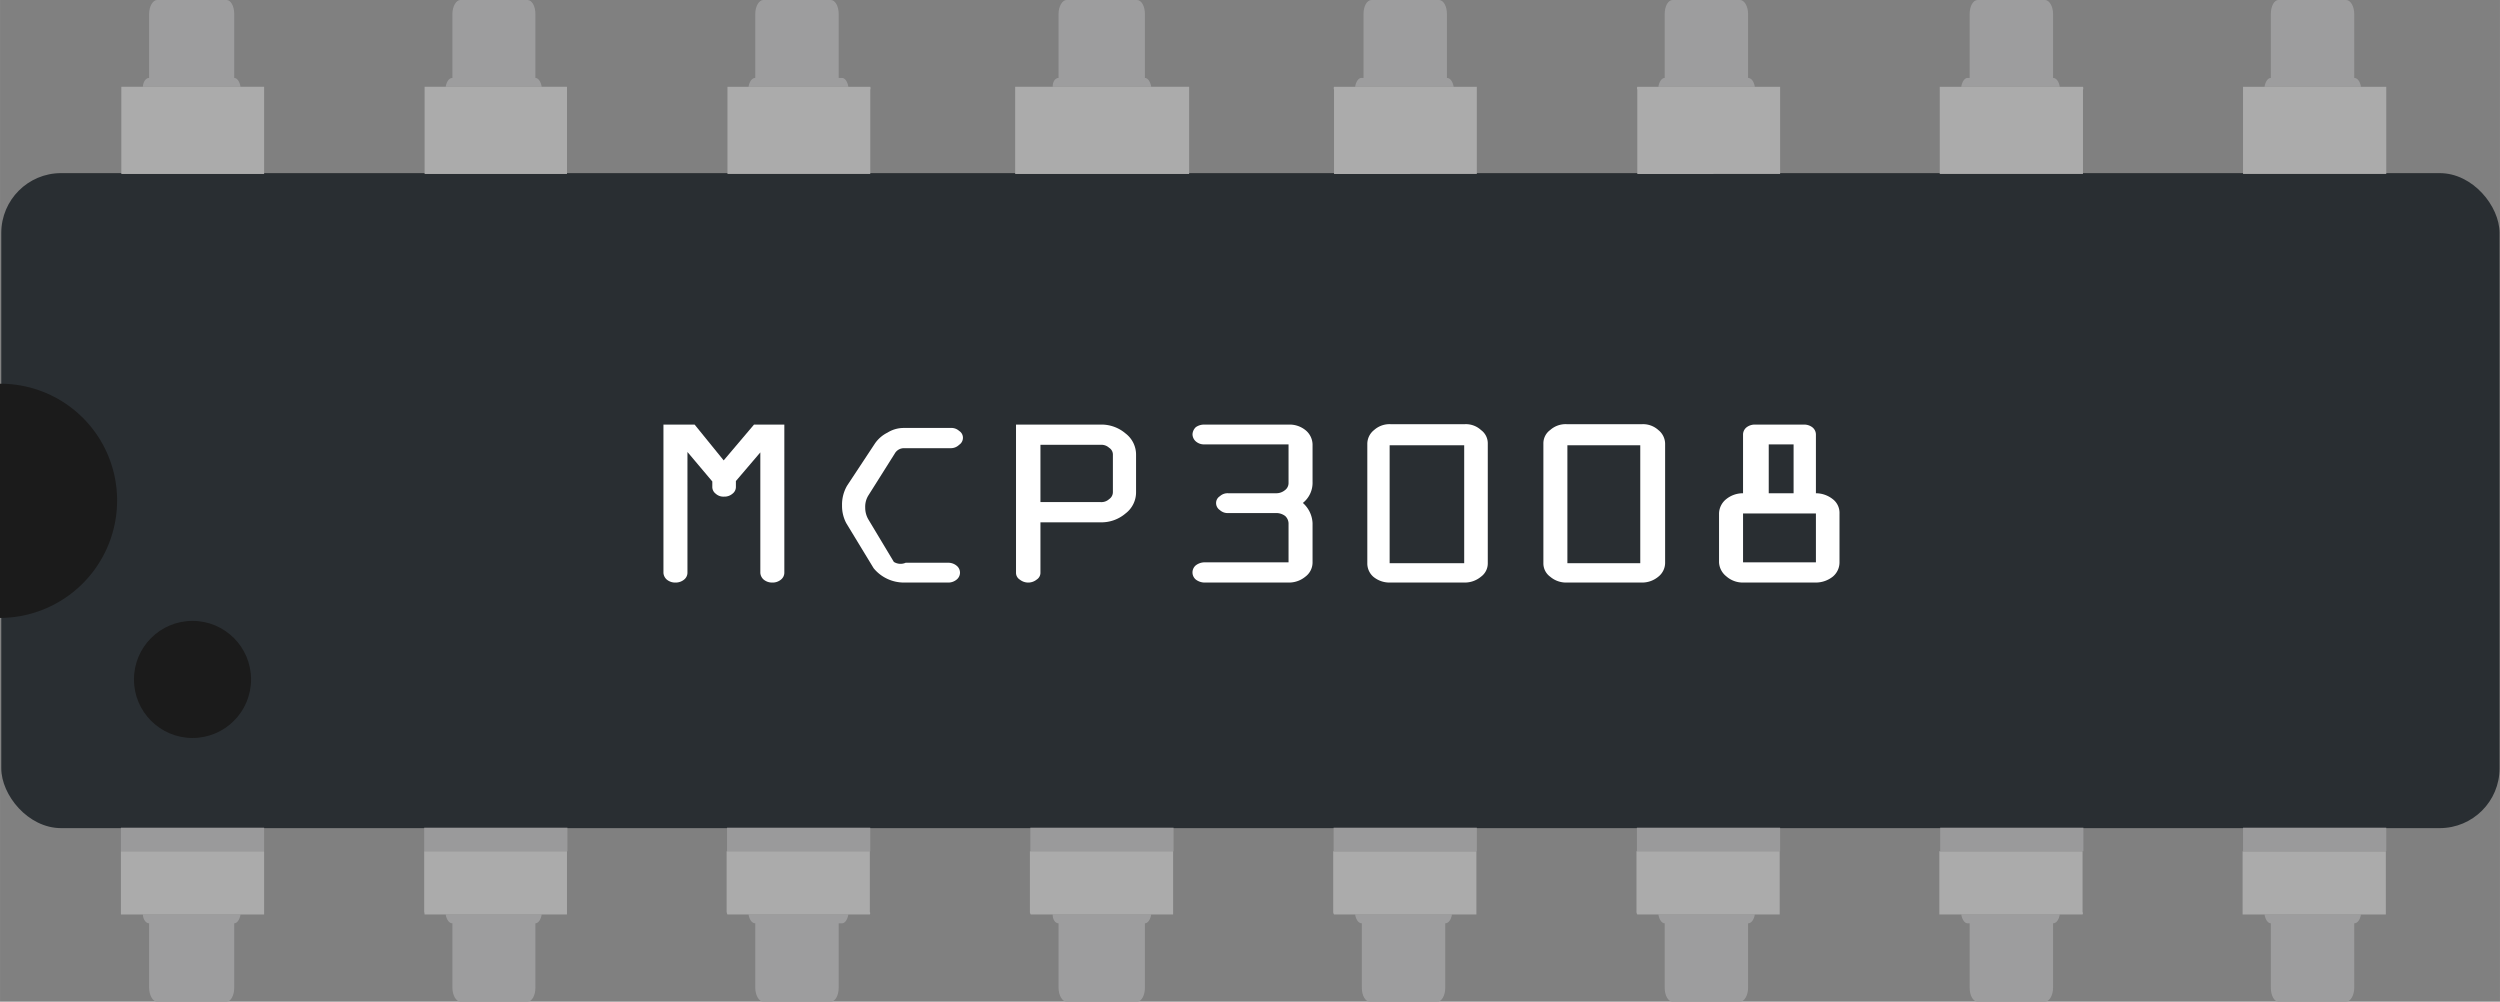 <?xml version="1.0" ?><svg height="8.39mm" id="svg2" viewBox="0 0 59.35 23.78" width="20.94mm" xmlns="http://www.w3.org/2000/svg">
  <rect x="0" y="0" width="59.35" height="23.78" fill="#808080" stroke="none"/>
  <title>circuito_MCP3008</title>
  <g data-name="Layer 2" id="Layer_2">
    <rect height="15.55" id="rect7" rx="1.42" ry="1.42" style="fill: #292e32" width="59.31" x="0.03" y="4.11"/>
    <path d="M2.79,11.89A2.77,2.77,0,0,0,0,9.11H0v5.56A2.79,2.79,0,0,0,2.79,11.89Z" id="path9" style="fill: #1b1b1b" transform="translate(-0.01)"/>
    <g id="g11">
      <g id="text4267" style="isolation: isolate">
        <g style="isolation: isolate">
          <path d="M16.92,11.55v-.12l-.59-.7V13.6a.21.21,0,0,1-.08.16.31.31,0,0,1-.2.07.31.31,0,0,1-.21-.07.23.23,0,0,1-.08-.16V10.08h.74l.69.85.72-.85h.72V13.6a.21.21,0,0,1-.08.16.31.31,0,0,1-.21.07.31.31,0,0,1-.2-.07.23.23,0,0,1-.08-.16V10.74l-.58.68v.13a.2.2,0,0,1-.08.17.29.29,0,0,1-.2.07.27.27,0,0,1-.2-.07A.2.2,0,0,1,16.92,11.55Z" style="fill: #fff" transform="translate(-0.01)"/>
          <path d="M21.51,13.36h1a.31.31,0,0,1,.21.07.21.21,0,0,1,.08.17.21.21,0,0,1-.08.16.31.31,0,0,1-.21.07H21.47a.93.93,0,0,1-.72-.34l-.65-1.07A.87.87,0,0,1,20,12a.89.89,0,0,1,.12-.47l.66-1a.78.78,0,0,1,.3-.26.72.72,0,0,1,.38-.11h1.12a.27.27,0,0,1,.2.07.19.19,0,0,1,.09.16.2.2,0,0,1-.09.17.28.28,0,0,1-.2.08H21.47a.25.25,0,0,0-.22.13l-.63,1a.51.51,0,0,0-.07.28.55.55,0,0,0,.08.29l.6,1A.3.3,0,0,0,21.51,13.36Z" style="fill: #fff" transform="translate(-0.01)"/>
          <path d="M24.13,13.6V10.08h2a.88.88,0,0,1,.6.21.63.63,0,0,1,.25.5v.89a.63.63,0,0,1-.25.51.88.88,0,0,1-.6.21H24.71v1.2a.19.19,0,0,1-.09.16.32.32,0,0,1-.4,0A.19.19,0,0,1,24.13,13.6Zm.58-1.68h1.43a.27.27,0,0,0,.2-.07.2.2,0,0,0,.09-.17v-.89a.19.19,0,0,0-.09-.16.27.27,0,0,0-.2-.07H24.71Z" style="fill: #fff" transform="translate(-0.01)"/>
          <path d="M31.17,10.55v.89a.61.61,0,0,1-.23.5.68.68,0,0,1,.23.48v.93a.42.42,0,0,1-.17.34.61.61,0,0,1-.4.14h-2a.35.35,0,0,1-.2-.07.22.22,0,0,1,0-.34.35.35,0,0,1,.2-.07h2v-.93a.25.25,0,0,0-.08-.17.35.35,0,0,0-.2-.07H29.17a.27.27,0,0,1-.2-.07.2.2,0,0,1-.09-.17.19.19,0,0,1,.09-.16.27.27,0,0,1,.2-.07h1.14a.32.32,0,0,0,.2-.07.21.21,0,0,0,.09-.17v-.92h-2a.29.29,0,0,1-.2-.07.23.23,0,0,1-.08-.17.25.25,0,0,1,.08-.17.34.34,0,0,1,.2-.06h2a.6.6,0,0,1,.4.13A.45.45,0,0,1,31.17,10.55Z" style="fill: #fff" transform="translate(-0.01)"/>
          <path d="M32.47,13.37V10.53a.42.42,0,0,1,.16-.32.55.55,0,0,1,.39-.14h1.77a.53.53,0,0,1,.38.14.39.39,0,0,1,.16.32v2.84a.39.39,0,0,1-.16.32.6.6,0,0,1-.39.14H33a.6.6,0,0,1-.39-.14A.42.42,0,0,1,32.47,13.37Zm2.3,0v-2.8H33v2.8Z" style="fill: #fff" transform="translate(-0.01)"/>
          <path d="M36.65,13.37V10.53a.39.39,0,0,1,.16-.32.55.55,0,0,1,.39-.14H39a.54.54,0,0,1,.38.14.42.42,0,0,1,.16.32v2.84a.42.42,0,0,1-.16.32.6.6,0,0,1-.39.14H37.2a.58.58,0,0,1-.39-.14A.39.39,0,0,1,36.65,13.37Zm2.3,0v-2.8H37.22v2.8Z" style="fill: #fff" transform="translate(-0.01)"/>
          <path d="M40.82,13.35V12.19a.45.45,0,0,1,.17-.34.63.63,0,0,1,.4-.14v-1.4a.22.22,0,0,1,.09-.17.32.32,0,0,1,.2-.06h1.15a.32.32,0,0,1,.2.06.22.22,0,0,1,.09.17v1.4a.65.65,0,0,1,.4.14.41.41,0,0,1,.16.34v1.16a.44.44,0,0,1-.16.34.65.65,0,0,1-.4.14H41.39a.59.59,0,0,1-.4-.15A.45.45,0,0,1,40.82,13.35Zm.57-1.16v1.16h1.73V12.19ZM42,10.55v1.16h.59V10.55Z" style="fill: #fff" transform="translate(-0.01)"/>
        </g>
      </g>
    </g>
    <circle cx="4.57" cy="16.13" id="circle35" r="1.39" style="fill: #1b1b1b"/>
  </g>
  <g data-name="Layer 3" id="Layer_3">
    <path d="M3.55,1.85h0V.33c0-.18.09-.33.19-.33H5.39c.1,0,.18.15.18.33V1.85h0c.07,0,.13.09.15.21H3.4C3.41,1.94,3.47,1.85,3.55,1.85Z" id="path38" style="fill: #9d9d9e" transform="translate(-0.01)"/>
    <path d="M6.28,4.13V2.06H2.89V4.13Z" id="path40" style="fill: #ababab" transform="translate(-0.01)"/>
    <path d="M17.94,1.85h0V.33c0-.18.09-.33.19-.33h1.6c.11,0,.19.15.19.33V1.85H20c.07,0,.13.09.15.21H17.78C17.8,1.94,17.86,1.85,17.94,1.85Z" id="path42" style="fill: #9d9d9e" transform="translate(-0.01)"/>
    <path d="M20.67,4.13v-2a.09.09,0,0,0,0-.07H17.28V4.13Z" id="path44" style="fill: #ababab" transform="translate(-0.01)"/>
    <path d="M10.75,1.85h0V.33c0-.18.09-.33.19-.33h1.59c.11,0,.19.15.19.33V1.85h0c.07,0,.13.09.15.21H10.59C10.61,1.94,10.67,1.85,10.75,1.85Z" id="path46" style="fill: #9d9d9e" transform="translate(-0.01)"/>
    <path d="M13.47,4.13V2.06H10.09V4.13Z" id="path48" style="fill: #ababab" transform="translate(-0.01)"/>
    <path d="M25.14,1.85h0V.33c0-.18.09-.33.19-.33H27c.11,0,.19.15.19.33V1.85h0c.07,0,.13.09.15.21H25C25,1.94,25.06,1.85,25.14,1.85Z" id="path50" style="fill: #9d9d9e" transform="translate(-0.01)"/>
    <path d="M28.24,4.13V2.06H24.11V4.13Z" id="path52" style="fill: #ababab" transform="translate(-0.01)"/>
    <path d="M32.33,1.85h.05V.33c0-.18.08-.33.19-.33h1.6c.11,0,.19.15.19.33V1.85h0c.08,0,.14.09.16.21H32.18C32.2,1.94,32.26,1.85,32.33,1.85Z" id="path54" style="fill: #9d9d9e" transform="translate(-0.01)"/>
    <path d="M35.07,4.13V2.06H31.68a.09.09,0,0,0,0,.07v2Z" id="path56" style="fill: #ababab" transform="translate(-0.01)"/>
    <path d="M39.53,1.85h0V.33c0-.18.08-.33.19-.33h1.6c.1,0,.19.15.19.33V1.85h0c.08,0,.14.09.16.21H39.38C39.4,1.94,39.46,1.85,39.53,1.85Z" id="path58" style="fill: #9d9d9e" transform="translate(-0.01)"/>
    <path d="M42.27,4.13V2.06H38.88a.09.09,0,0,0,0,.07v2Z" id="path60" style="fill: #ababab" transform="translate(-0.01)"/>
    <path d="M46.72,1.85h.05V.33c0-.18.08-.33.19-.33h1.6c.1,0,.19.15.19.33V1.85h0c.08,0,.14.09.16.21H46.57C46.59,1.94,46.65,1.85,46.72,1.85Z" id="path62" style="fill: #9d9d9e" transform="translate(-0.01)"/>
    <path d="M49.46,4.13v-2a.09.09,0,0,0,0-.07h-3.4V4.13Z" id="path64" style="fill: #ababab" transform="translate(-0.01)"/>
    <path d="M53.92,1.85h0V.33c0-.18.08-.33.18-.33h1.61c.1,0,.19.15.19.33V1.85h0c.08,0,.14.09.16.21H53.77C53.79,1.94,53.85,1.85,53.92,1.85Z" id="path66" style="fill: #9d9d9e" transform="translate(-0.01)"/>
    <path d="M56.66,4.13V2.06h-3.4V4.13Z" id="path68" style="fill: #ababab" transform="translate(-0.01)"/>
    <path d="M3.55,21.92h0v1.53c0,.18.09.33.19.33H5.39c.1,0,.18-.15.18-.33V21.92h0c.07,0,.13-.09.15-.21H3.4C3.41,21.83,3.47,21.92,3.55,21.92Z" id="path70" style="fill: #9d9d9e" transform="translate(-0.01)"/>
    <rect height="0.56" id="rect72" style="fill: #9a9a9b" width="3.4" x="2.87" y="19.65"/>
    <path d="M2.88,21.65v.06h3.4v-1.5H2.88Z" id="path74" style="fill: #ababab" transform="translate(-0.01)"/>
    <path d="M10.75,21.92h0v1.53c0,.18.09.33.19.33h1.59c.11,0,.19-.15.19-.33V21.92h0c.07,0,.13-.09.15-.21H10.59C10.61,21.83,10.67,21.92,10.75,21.92Z" id="path76" style="fill: #9d9d9e" transform="translate(-0.01)"/>
    <rect height="0.56" id="rect78" style="fill: #9a9a9b" width="3.4" x="10.07" y="19.65"/>
    <path d="M10.09,21.71h3.38v-1.5H10.08v1.44A.35.35,0,0,1,10.09,21.71Z" id="path80" style="fill: #ababab" transform="translate(-0.01)"/>
    <path d="M17.94,21.92h0v1.53c0,.18.09.33.19.33h1.6c.11,0,.19-.15.19-.33V21.92H20c.07,0,.13-.09.15-.21H17.78C17.8,21.83,17.86,21.92,17.94,21.92Z" id="path82" style="fill: #9d9d9e" transform="translate(-0.01)"/>
    <rect height="0.56" id="rect84" style="fill: #9a9a9b" width="3.4" x="17.26" y="19.65"/>
    <path d="M17.28,21.71h3.38a.06.06,0,0,0,0-.06V20.21h-3.4v1.44S17.27,21.7,17.28,21.71Z" id="path86" style="fill: #ababab" transform="translate(-0.01)"/>
    <path d="M25.14,21.92h0v1.53c0,.18.09.33.19.33H27c.11,0,.19-.15.19-.33V21.92h0c.07,0,.13-.09.15-.21H25C25,21.83,25.06,21.92,25.14,21.92Z" id="path88" style="fill: #9d9d9e" transform="translate(-0.01)"/>
    <rect height="0.56" id="rect90" style="fill: #9a9a9b" width="3.4" x="24.46" y="19.65"/>
    <path d="M24.48,21.71h3.38v-1.5h-3.4v1.44A.11.11,0,0,0,24.48,21.71Z" id="path92" style="fill: #ababab" transform="translate(-0.01)"/>
    <path d="M32.34,21.92h0v1.53c0,.18.08.33.19.33h1.6c.11,0,.19-.15.19-.33V21.92h0c.08,0,.14-.09.16-.21h-2.3C32.2,21.83,32.26,21.92,32.34,21.92Z" id="path94" style="fill: #9d9d9e" transform="translate(-0.01)"/>
    <path d="M31.68,21.71h3.38v-1.5h-3.4v1.44A.11.11,0,0,0,31.68,21.71Z" id="path96" style="fill: #ababab" transform="translate(-0.01)"/>
    <rect height="0.56" id="rect98" style="fill: #9a9a9b" width="3.4" x="31.66" y="19.65"/>
    <path d="M39.53,21.92h0v1.53c0,.18.08.33.19.33h1.6c.1,0,.19-.15.19-.33V21.92h0c.08,0,.14-.09.16-.21H39.38C39.4,21.83,39.46,21.92,39.53,21.92Z" id="path100" style="fill: #9d9d9e" transform="translate(-0.01)"/>
    <rect height="0.56" id="rect102" style="fill: #9a9a9b" width="3.4" x="38.86" y="19.65"/>
    <path d="M38.88,21.71h3.38v-1.5h-3.4v1.44A.11.11,0,0,0,38.88,21.71Z" id="path104" style="fill: #ababab" transform="translate(-0.01)"/>
    <path d="M46.72,21.92h.05v1.53c0,.18.08.33.19.33h1.6c.1,0,.19-.15.19-.33V21.92h0c.08,0,.14-.09.16-.21H46.57C46.59,21.83,46.65,21.92,46.72,21.92Z" id="path106" style="fill: #9d9d9e" transform="translate(-0.01)"/>
    <path d="M46.06,21.71h3.39a.06.06,0,0,0,0-.06V20.21h-3.4v1.5Z" id="path108" style="fill: #ababab" transform="translate(-0.01)"/>
    <rect height="0.56" id="rect110" style="fill: #9a9a9b" width="3.4" x="46.06" y="19.65"/>
    <path d="M53.92,21.92h0v1.53c0,.18.08.33.18.33h1.61c.1,0,.19-.15.19-.33V21.92h0c.08,0,.14-.09.16-.21H53.77C53.79,21.83,53.85,21.92,53.92,21.92Z" id="path112" style="fill: #9d9d9e" transform="translate(-0.01)"/>
    <path d="M53.26,21.71h3.39v-1.5h-3.4v1.5Z" id="path114" style="fill: #ababab" transform="translate(-0.01)"/>
    <rect height="0.56" id="rect116" style="fill: #9a9a9b" width="3.4" x="53.25" y="19.65"/>
  </g>
  <g id="Connectors">
    <rect data-cir-type="male" data-name="circuitoCon VCC" height="1.72" id="circuitoCon_VCC" style="fill: none" width="1.98" x="3.58" y="0.08"/>
    <rect data-cir-type="male" data-name="circuitoCon AGND" height="1.72" id="circuitoCon_AGND" style="fill: none" width="1.98" x="17.98" y="0.08"/>
    <rect data-cir-type="male" data-name="circuitoCon VREF" height="1.72" id="circuitoCon_VREF" style="fill: none" width="1.98" x="10.78" y="0.08"/>
    <rect data-cir-type="male" data-name="circuitoCon CLK" height="1.72" id="circuitoCon_CLK" style="fill: none" width="1.98" x="25.17" y="0.08"/>
    <rect data-cir-type="male" data-name="circuitoCon DOUT" height="1.72" id="circuitoCon_DOUT" style="fill: none" width="1.98" x="32.38" y="0.08"/>
    <rect data-cir-type="male" data-name="circuitoCon DIN" height="1.72" id="circuitoCon_DIN" style="fill: none" width="1.98" x="39.58" y="0.08"/>
    <rect data-cir-type="male" data-name="circuitoCon CS" height="1.72" id="circuitoCon_CS" style="fill: none" width="1.98" x="46.78" y="0.08"/>
    <rect data-cir-type="male" data-name="circuitoCon DGND" height="1.72" id="circuitoCon_DGND" style="fill: none" width="1.98" x="53.96" y="0.08"/>
    <rect data-cir-type="male" data-name="circuitoCon CH0" height="1.83" id="circuitoCon_CH0" style="fill: none" width="1.98" x="3.59" y="21.94"/>
    <rect data-cir-type="male" data-name="circuitoCon CH1" height="1.83" id="circuitoCon_CH1" style="fill: none" width="1.98" x="10.79" y="21.94"/>
    <rect data-cir-type="male" data-name="circuitoCon CH2" height="1.83" id="circuitoCon_CH2" style="fill: none" width="1.98" x="17.98" y="21.94"/>
    <rect data-cir-type="male" data-name="circuitoCon CH3" height="1.83" id="circuitoCon_CH3" style="fill: none" width="1.98" x="25.18" y="21.94"/>
    <rect data-cir-type="male" data-name="circuitoCon CH4" height="1.83" id="circuitoCon_CH4" style="fill: none" width="1.98" x="32.38" y="21.94"/>
    <rect data-cir-type="male" data-name="circuitoCon CH5" height="1.83" id="circuitoCon_CH5" style="fill: none" width="1.98" x="39.58" y="21.94"/>
    <rect data-cir-type="male" data-name="circuitoCon CH6" height="1.83" id="circuitoCon_CH6" style="fill: none" width="1.98" x="46.79" y="21.94"/>
    <rect data-cir-type="male" data-name="circuitoCon CH7" height="1.83" id="circuitoCon_CH7" style="fill: none" width="1.98" x="53.96" y="21.94"/>
  </g>
</svg>